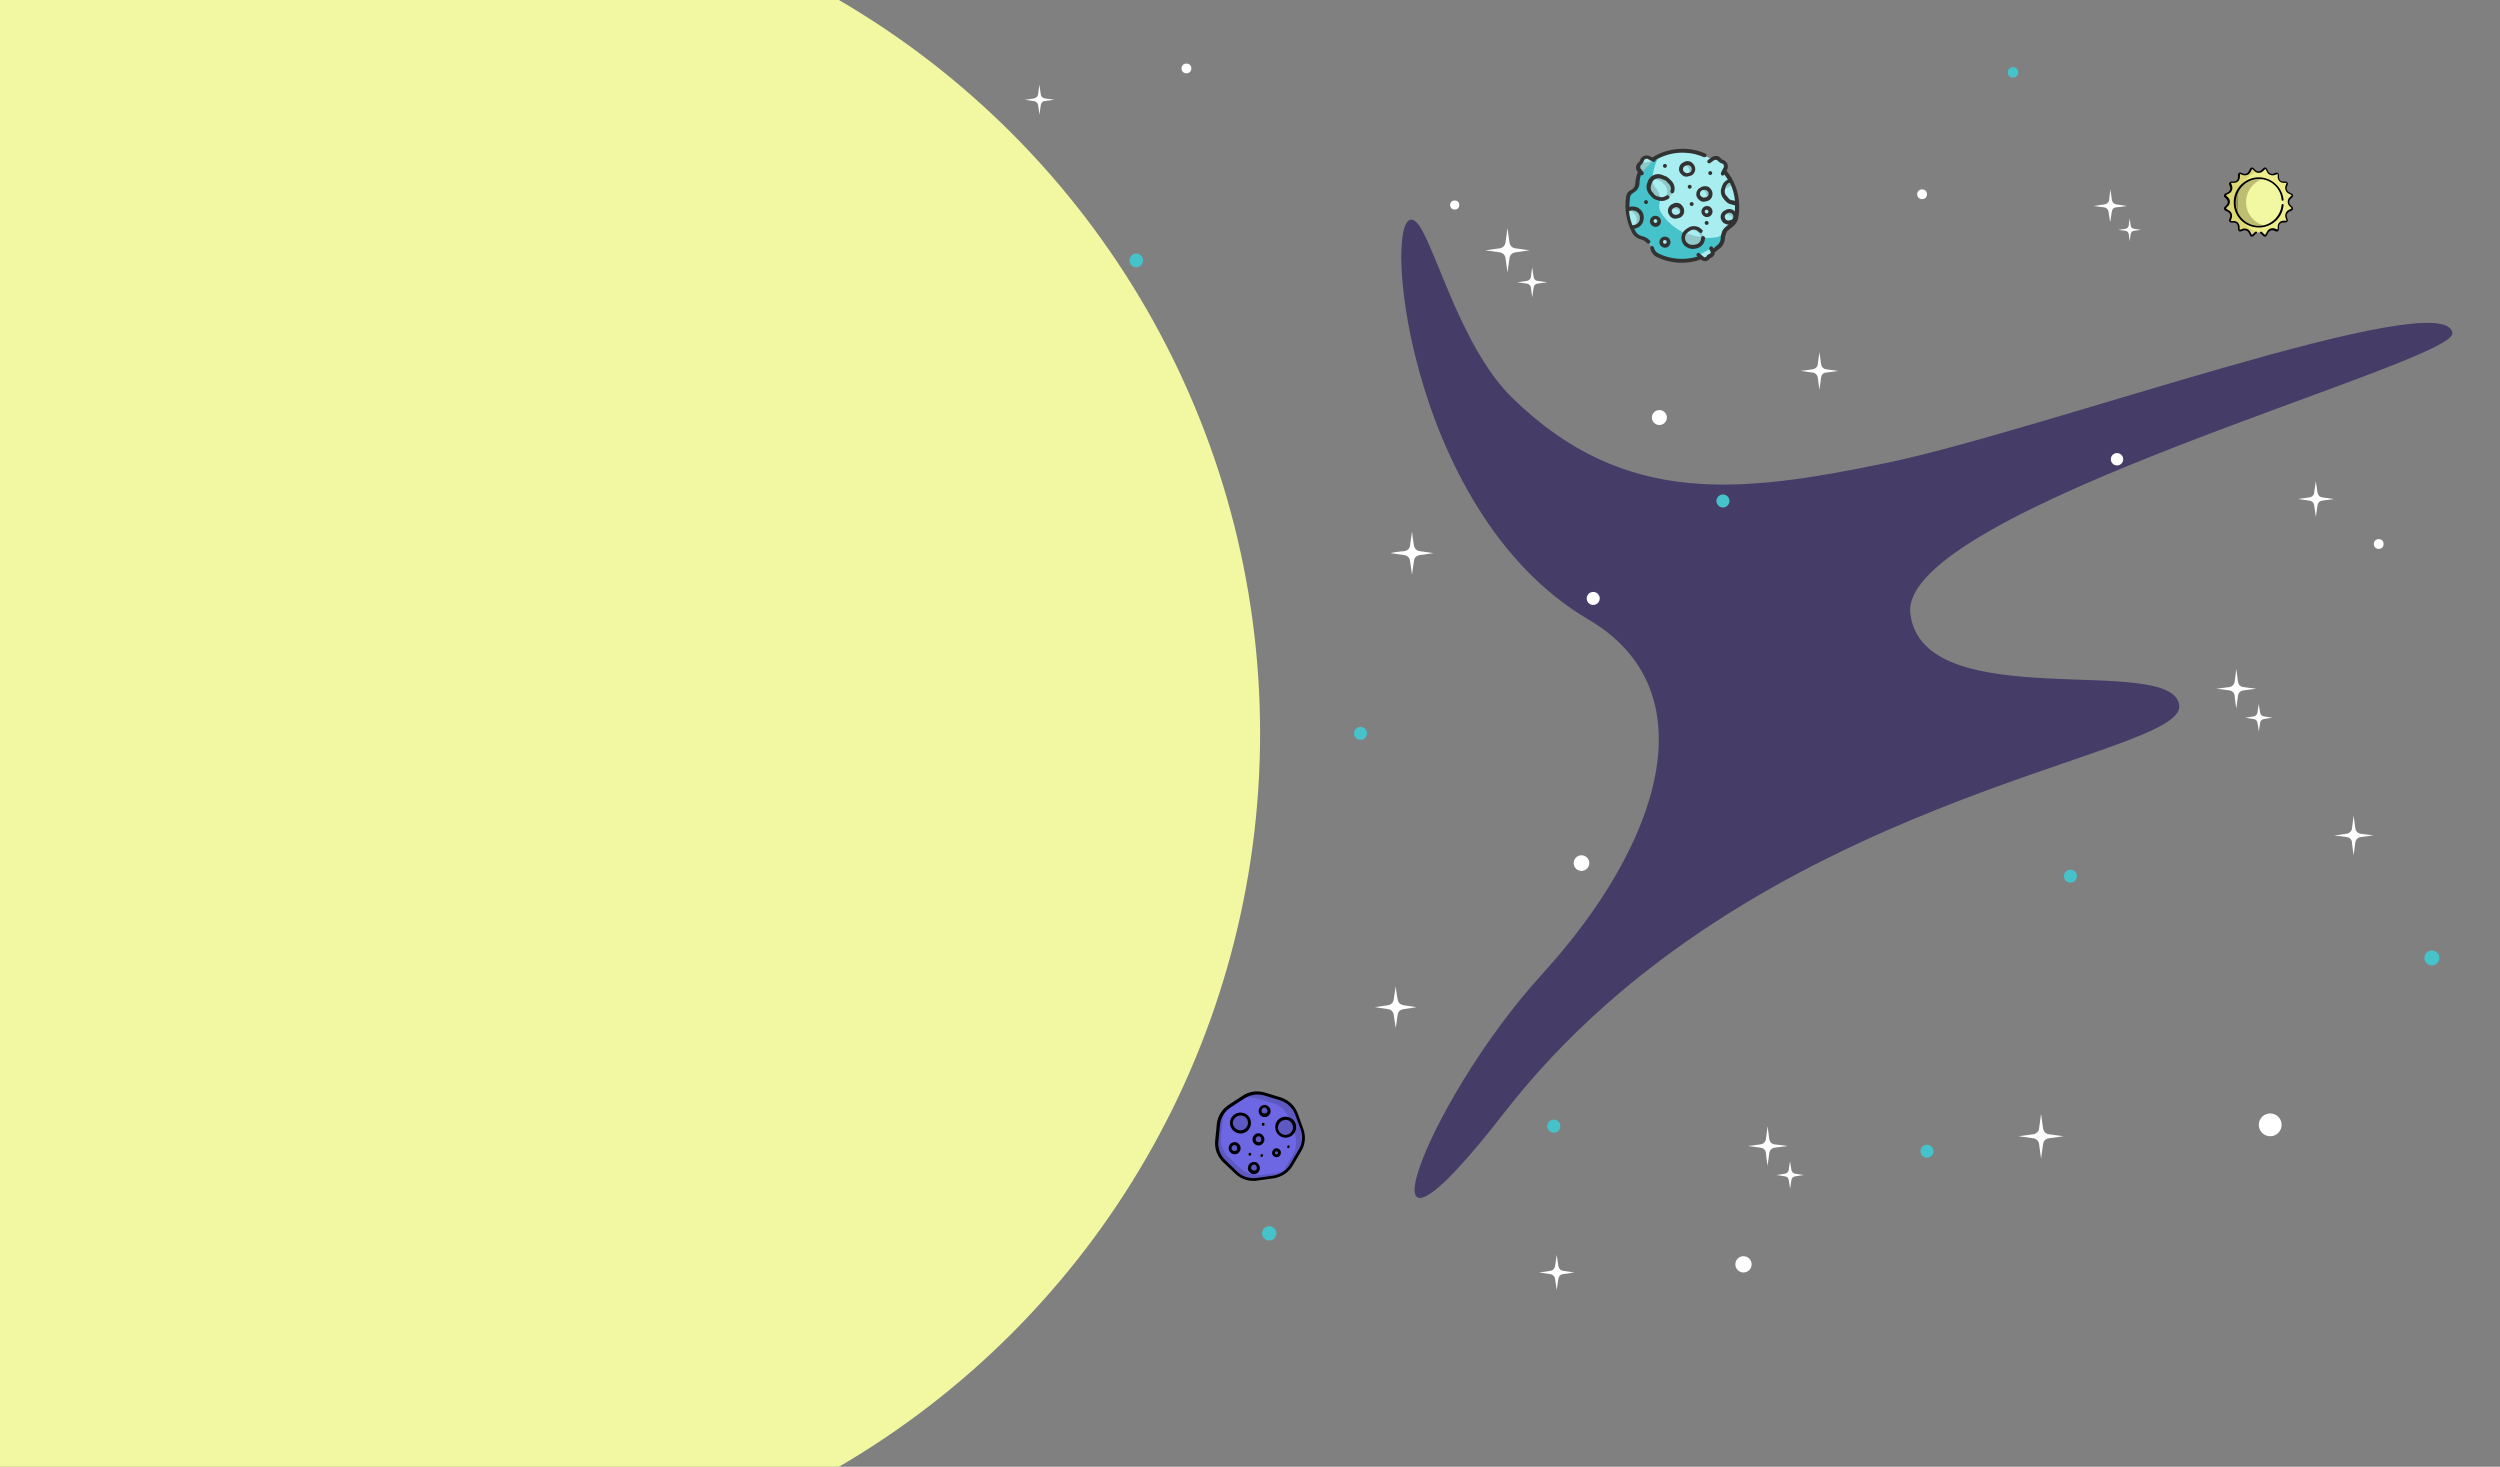 <?xml version="1.0" encoding="utf-8"?>
<!-- Generator: Adobe Illustrator 23.0.1, SVG Export Plug-In . SVG Version: 6.00 Build 0)  -->
<svg version="1.1" id="visual" xmlns="http://www.w3.org/2000/svg" xmlns:xlink="http://www.w3.org/1999/xlink" x="0px" y="0px"
	 viewBox="0 0 767 450" style="enable-background:new 0 0 767 450;" xml:space="preserve">
<rect x="0" y="0" width="767" height="450" fill="#808080" stroke="none"/>
<style type="text/css">
	.st0{fill:#453C67;}
	.st1{fill:#F2F7A1;}
	.st2{fill:#FFFFFF;}
	.st3{fill:#46C2CB;}
	.st4{fill:#6D67E4;}
	.st5{opacity:0.2;fill:#25223A;enable-background:new    ;}
	.st6{opacity:0.2;}
	.st7{fill:#25223A;}
	.st8{fill:#BDC3C7;}
	.st9{fill:#A8EDEF;}
	.st10{opacity:0.2;fill:#323232;enable-background:new    ;}
	.st11{fill:#323232;}
	.st12{fill:#EDED8E;}
	.st13{fill:#DDDA76;}
	.st14{opacity:0.2;enable-background:new    ;}
</style>
<title>Artboard 1</title>
<g id="Layer_1-2_2_">
	<path class="st0" d="M464.1,122.2c34.4,33.5,70.1,29,114.3,19.9c47.4-9.7,172.1-55.3,174-39.9c1.2,9.1-170.2,54.4-166.3,86.1
		c3.9,31.7,80.5,11.8,82.5,28.1c1.9,16.3-131.2,27.2-207.2,125.1c-48.7,62.8-24.7-2.7,11.7-42.6c36.4-39.9,51.5-86.9,14.3-108.8
		c-57.2-33.5-63.9-129.8-53.3-122.3C439.4,71.5,447.2,105.8,464.1,122.2z"/>
</g>
<circle class="st1" cx="126.1" cy="225" r="260.5"/>
<g id="Layer_1-2">
	<path class="st2" d="M645.7,62.7c0.7-0.1,1.4-0.7,1.4-1.4c0-0.6,0.4-3.2,0.4-3.2s0.3,2.6,0.4,3.2c0.2,0.9,0.7,1.3,1.4,1.4
		c0.6,0.1,3.2,0.5,3.2,0.5c0,0-2.6,0.4-3.2,0.4c-1,0.1-1.3,0.7-1.4,1.4c-0.1,0.6-0.5,3.2-0.5,3.2s-0.4-2.6-0.5-3.2
		c-0.1-0.8-0.7-1.3-1.4-1.4c-0.6-0.1-3.2-0.4-3.2-0.4C642.5,63.2,645.1,62.8,645.7,62.7z"/>
	<path class="st2" d="M652.1,70.2c0.5-0.1,0.9-0.4,1-1c0-0.4,0.3-2.2,0.3-2.2s0.2,1.8,0.3,2.2c0.1,0.6,0.5,0.9,1,1
		c0.4,0.1,2.2,0.3,2.2,0.3c0,0-1.8,0.3-2.2,0.3c-0.6,0.1-0.9,0.5-1,1c-0.1,0.4-0.3,2.2-0.3,2.2s-0.3-1.8-0.3-2.2
		c-0.1-0.5-0.5-0.9-1-1c-0.4,0-2.2-0.3-2.2-0.3C649.9,70.5,651.7,70.3,652.1,70.2z"/>
</g>
<g id="Layer_1-2_1_">
	<path class="st2" d="M425.8,308.4c0.9-0.1,1.7-0.8,1.8-1.8c0.1-0.7,0.6-4,0.6-4s0.4,3.3,0.6,4c0.2,1.1,0.8,1.6,1.8,1.8
		c0.7,0.1,4,0.6,4,0.6c0,0-3.3,0.5-4,0.6c-1.2,0.2-1.7,0.9-1.8,1.8c-0.1,0.7-0.6,4-0.6,4s-0.5-3.3-0.6-4c-0.1-1-0.8-1.7-1.8-1.8
		c-0.7-0.1-4-0.6-4-0.6C421.8,309,425.1,308.5,425.8,308.4z"/>
</g>
<g id="Layer_1-2_3_">
	<path class="st2" d="M430.8,169.1c0.9-0.1,1.8-0.8,1.8-1.8c0.1-0.8,0.6-4.2,0.6-4.2s0.4,3.4,0.6,4.2c0.2,1.1,0.9,1.7,1.8,1.8
		c0.8,0.1,4.2,0.6,4.2,0.6c0,0-3.4,0.5-4.2,0.6c-1.2,0.2-1.7,0.9-1.8,1.8c-0.1,0.8-0.6,4.2-0.6,4.2s-0.5-3.4-0.6-4.2
		c-0.1-1-0.9-1.7-1.8-1.8c-0.8-0.1-4.2-0.6-4.2-0.6C426.6,169.6,430,169.1,430.8,169.1z"/>
</g>
<g id="Layer_1-2_4_">
	<path class="st2" d="M460,76.2c1-0.1,1.8-0.9,1.9-1.9c0.1-0.8,0.6-4.3,0.6-4.3s0.5,3.5,0.6,4.3c0.2,1.2,0.9,1.8,1.9,1.9
		c0.8,0.1,4.3,0.6,4.3,0.6c0,0-3.5,0.5-4.3,0.6c-1.3,0.2-1.8,1-1.9,1.9c-0.1,0.8-0.6,4.3-0.6,4.3s-0.5-3.5-0.6-4.3
		c-0.1-1.1-0.9-1.8-1.9-1.9c-0.8-0.1-4.3-0.6-4.3-0.6C455.7,76.8,459.2,76.3,460,76.2z"/>
	<path class="st2" d="M468.4,86.2c0.7-0.1,1.2-0.6,1.3-1.3c0-0.5,0.4-2.9,0.4-2.9s0.3,2.4,0.4,2.9c0.1,0.8,0.6,1.2,1.3,1.3
		c0.5,0.1,2.9,0.4,2.9,0.4c0,0-2.4,0.3-2.9,0.4c-0.9,0.1-1.2,0.7-1.3,1.3c-0.1,0.5-0.4,2.9-0.4,2.9s-0.4-2.4-0.4-2.9
		c-0.1-0.7-0.6-1.2-1.3-1.3c-0.5-0.1-2.9-0.4-2.9-0.4C465.5,86.6,467.9,86.3,468.4,86.2z"/>
</g>
<g id="Layer_1-2_5_">
	<path class="st2" d="M475.6,389.9c0.8-0.1,1.4-0.7,1.5-1.5c0.1-0.6,0.5-3.4,0.5-3.4s0.4,2.8,0.5,3.4c0.2,0.9,0.7,1.4,1.5,1.5
		c0.6,0.1,3.4,0.5,3.4,0.5c0,0-2.8,0.4-3.4,0.5c-1,0.1-1.4,0.8-1.5,1.5c-0.1,0.6-0.5,3.4-0.5,3.4s-0.4-2.8-0.5-3.4
		c-0.1-0.8-0.7-1.4-1.5-1.5c-0.6-0.1-3.4-0.5-3.4-0.5C472.2,390.4,474.9,390,475.6,389.9z"/>
</g>
<g id="Layer_1-2_6_">
	<path class="st2" d="M623.7,348c1-0.1,1.9-0.9,1.9-1.9c0.1-0.8,0.6-4.4,0.6-4.4s0.5,3.6,0.6,4.4c0.2,1.2,0.9,1.8,1.9,1.9
		c0.8,0.1,4.4,0.6,4.4,0.6c0,0-3.6,0.5-4.4,0.6c-1.3,0.2-1.8,1-1.9,1.9c-0.1,0.8-0.6,4.4-0.6,4.4s-0.5-3.6-0.6-4.4
		c-0.1-1.1-0.9-1.8-1.9-1.9c-0.8-0.1-4.4-0.6-4.4-0.6C619.3,348.6,622.8,348.1,623.7,348z"/>
</g>
<g id="Layer_1-2_7_">
	<path class="st2" d="M540.1,351.1c0.9-0.1,1.6-0.8,1.7-1.7c0.1-0.7,0.5-3.9,0.5-3.9s0.4,3.2,0.5,3.9c0.2,1.1,0.8,1.6,1.7,1.7
		c0.7,0.1,3.9,0.5,3.9,0.5c0,0-3.2,0.4-3.9,0.5c-1.1,0.2-1.6,0.9-1.7,1.7c-0.1,0.7-0.5,3.9-0.5,3.9s-0.5-3.2-0.5-3.9
		c-0.1-1-0.8-1.6-1.7-1.7c-0.7-0.1-3.9-0.5-3.9-0.5C536.2,351.6,539.3,351.2,540.1,351.1z"/>
	<path class="st2" d="M547.6,360.1c0.6-0.1,1.1-0.5,1.2-1.2c0-0.5,0.4-2.6,0.4-2.6s0.3,2.2,0.4,2.6c0.1,0.7,0.6,1.1,1.2,1.2
		c0.5,0.1,2.6,0.4,2.6,0.4c0,0-2.2,0.3-2.6,0.4c-0.8,0.1-1.1,0.6-1.2,1.2c-0.1,0.5-0.4,2.6-0.4,2.6s-0.3-2.2-0.4-2.6
		c-0.1-0.7-0.5-1.1-1.2-1.2c-0.5-0.1-2.6-0.4-2.6-0.4C545,360.5,547.2,360.2,547.6,360.1z"/>
</g>
<g id="Layer_1-2_8_">
	<path class="st2" d="M719.9,255.8c0.9-0.1,1.6-0.8,1.7-1.7c0.1-0.7,0.5-3.9,0.5-3.9s0.4,3.2,0.5,3.9c0.2,1,0.8,1.6,1.7,1.7
		c0.7,0.1,3.9,0.5,3.9,0.5c0,0-3.2,0.4-3.9,0.5c-1.1,0.2-1.6,0.9-1.7,1.7c-0.1,0.7-0.5,3.9-0.5,3.9s-0.5-3.2-0.5-3.9
		c-0.1-1-0.8-1.6-1.7-1.7c-0.7-0.1-3.9-0.5-3.9-0.5C716,256.4,719.2,255.9,719.9,255.8z"/>
</g>
<g id="Layer_1-2_9_">
	<path class="st2" d="M708.5,152.6c0.8-0.1,1.5-0.7,1.5-1.5c0.1-0.6,0.5-3.5,0.5-3.5s0.4,2.8,0.5,3.5c0.2,0.9,0.7,1.4,1.5,1.5
		c0.6,0.1,3.5,0.5,3.5,0.5c0,0-2.8,0.4-3.5,0.5c-1,0.1-1.4,0.8-1.5,1.5c-0.1,0.6-0.5,3.5-0.5,3.5s-0.4-2.8-0.5-3.5
		c-0.1-0.9-0.7-1.4-1.5-1.5c-0.6-0.1-3.5-0.5-3.5-0.5C705.1,153.1,707.9,152.7,708.5,152.6z"/>
</g>
<g id="Layer_1-2_10_">
	<path class="st2" d="M556.1,113.3c0.8-0.1,1.6-0.8,1.6-1.6c0.1-0.7,0.5-3.7,0.5-3.7s0.4,3,0.5,3.7c0.2,1,0.8,1.5,1.6,1.6
		c0.7,0.1,3.7,0.5,3.7,0.5c0,0-3,0.4-3.7,0.5c-1.1,0.1-1.5,0.8-1.6,1.6c-0.1,0.7-0.5,3.7-0.5,3.7s-0.4-3-0.5-3.7
		c-0.1-0.9-0.8-1.5-1.6-1.6c-0.7-0.1-3.7-0.5-3.7-0.5C552.4,113.8,555.4,113.4,556.1,113.3z"/>
</g>
<g id="Layer_1-2_11_">
	<path class="st2" d="M683.9,210.8c0.9-0.1,1.6-0.8,1.7-1.7c0.1-0.7,0.5-3.9,0.5-3.9s0.4,3.2,0.5,3.9c0.2,1.1,0.8,1.6,1.7,1.7
		c0.7,0.1,3.9,0.5,3.9,0.5c0,0-3.2,0.4-3.9,0.5c-1.1,0.2-1.6,0.9-1.7,1.7c-0.1,0.7-0.5,3.9-0.5,3.9s-0.5-3.2-0.5-3.9
		c-0.1-1-0.8-1.6-1.7-1.7c-0.7-0.1-3.9-0.5-3.9-0.5C680,211.3,683.1,210.9,683.9,210.8z"/>
	<path class="st2" d="M691.4,219.8c0.6-0.1,1.1-0.5,1.2-1.2c0-0.5,0.4-2.6,0.4-2.6s0.3,2.2,0.4,2.6c0.1,0.7,0.6,1.1,1.2,1.2
		c0.5,0.1,2.6,0.4,2.6,0.4c0,0-2.2,0.3-2.6,0.4c-0.8,0.1-1.1,0.6-1.2,1.2c-0.1,0.5-0.4,2.6-0.4,2.6s-0.3-2.2-0.4-2.6
		c-0.1-0.7-0.5-1.1-1.2-1.2c-0.5-0.1-2.6-0.4-2.6-0.4C688.8,220.2,691,219.9,691.4,219.8z"/>
</g>
<circle class="st3" cx="348.6" cy="79.9" r="2.1"/>
<circle class="st2" cx="446.3" cy="62.9" r="1.4"/>
<circle class="st2" cx="509.1" cy="128.1" r="2.3"/>
<circle class="st2" cx="589.7" cy="59.6" r="1.5"/>
<circle class="st3" cx="635.2" cy="268.8" r="2"/>
<circle class="st2" cx="485.2" cy="264.8" r="2.4"/>
<circle class="st2" cx="649.5" cy="140.9" r="1.9"/>
<circle class="st2" cx="488.8" cy="183.6" r="2"/>
<circle class="st3" cx="389.4" cy="378.4" r="2.2"/>
<circle class="st2" cx="534.9" cy="387.9" r="2.5"/>
<circle class="st2" cx="696.5" cy="345.1" r="3.5"/>
<circle class="st3" cx="746.1" cy="293.9" r="2.3"/>
<circle class="st2" cx="729.8" cy="166.9" r="1.5"/>
<circle class="st3" cx="617.6" cy="22.2" r="1.6"/>
<g id="Layer_1-2_12_">
	<path class="st4" d="M399.4,346.5l-1.8-4.8c-0.8-2.2-2.6-3.8-4.8-4.5l-4.9-1.5c-2.2-0.7-4.6-0.4-6.5,1l-4.3,2.8
		c-0.2,0.1-0.3,0.2-0.5,0.3c-1.7,1.3-2.7,3.2-2.9,5.3l-0.5,5.1c-0.2,2.3,0.7,4.6,2.3,6.1l3.7,3.5c1.7,1.6,4,2.3,6.3,2l5.1-0.7
		c2-0.3,3.8-1.3,5-2.9c0.2-0.2,0.4-0.5,0.5-0.8l2.6-4.4C400,351,400.2,348.6,399.4,346.5L399.4,346.5z"/>
	<path class="st5" d="M395.7,358.2c-1.2,1.6-3,2.6-5,2.9l-5.1,0.7c-2.3,0.3-4.6-0.4-6.3-2l-3.7-3.5c-1.7-1.6-2.5-3.8-2.3-6.1
		l0.5-5.1c0.2-2.1,1.3-4,2.9-5.3c-0.9,1.1-1.4,2.5-1.6,4l-0.5,5.1c-0.2,2.3,0.7,4.6,2.3,6.1l3.7,3.5c1.7,1.6,4,2.3,6.3,2l5.1-0.7
		C393.4,359.5,394.7,359,395.7,358.2L395.7,358.2z"/>
	<path class="st5" d="M383.4,344.5c0,1.5-1.2,2.8-2.8,2.8s-2.8-1.2-2.8-2.8s1.2-2.8,2.8-2.8S383.4,342.9,383.4,344.5z"/>
	<g class="st6">
		<path class="st7" d="M380.2,352.3c0,0.8-0.6,1.4-1.4,1.4s-1.4-0.6-1.4-1.4s0.6-1.4,1.4-1.4S380.2,351.5,380.2,352.3z"/>
		<path class="st7" d="M389.4,340.8c0,0.8-0.6,1.4-1.4,1.4s-1.4-0.6-1.4-1.4s0.6-1.4,1.4-1.4S389.4,340,389.4,340.8z"/>
		<path class="st7" d="M392.6,353.6c0,0.5-0.4,0.9-0.9,0.9s-0.9-0.4-0.9-0.9c0-0.5,0.4-0.9,0.9-0.9S392.6,353.1,392.6,353.6z"/>
		<path class="st7" d="M387.5,349.5c0,0.8-0.6,1.4-1.4,1.4s-1.4-0.6-1.4-1.4s0.6-1.4,1.4-1.4S387.5,348.8,387.5,349.5z"/>
		<path class="st7" d="M386.1,358.3c0,0.8-0.6,1.4-1.4,1.4s-1.4-0.6-1.4-1.4s0.6-1.4,1.4-1.4S386.1,357.5,386.1,358.3z"/>
	</g>
	<path class="st8" d="M395.3,352.3c-0.1,0-0.2,0-0.3-0.1c-0.1-0.1-0.1-0.2-0.1-0.3c0-0.1,0-0.1,0-0.2c0-0.1,0.1-0.1,0.1-0.2
		c0.1-0.1,0.3-0.2,0.5-0.1c0.1,0,0.2,0.1,0.2,0.2c0,0.1,0,0.1,0,0.2c0,0.1-0.1,0.2-0.1,0.3c0,0-0.1,0.1-0.2,0.1
		C395.4,352.3,395.4,352.3,395.3,352.3z"/>
	<path class="st8" d="M387.1,355c-0.1,0-0.2,0-0.3-0.1s-0.1-0.2-0.1-0.3c0-0.1,0-0.1,0-0.2c0-0.1,0.1-0.1,0.1-0.2
		c0.1-0.1,0.3-0.2,0.5-0.1c0.1,0,0.2,0.1,0.2,0.2c0,0.1,0,0.1,0,0.2c0,0.1-0.1,0.2-0.1,0.3c0,0-0.1,0.1-0.2,0.1S387.1,355,387.1,355
		z"/>
	<path class="st8" d="M383.4,354.6c-0.1,0-0.2,0-0.3-0.1s-0.1-0.2-0.1-0.3c0-0.1,0-0.1,0-0.2c0-0.1,0.1-0.1,0.1-0.2
		c0.1-0.1,0.3-0.2,0.5-0.1c0.1,0,0.1,0.1,0.2,0.1c0,0,0.1,0.1,0.1,0.2c0,0.1,0,0.1,0,0.2c0,0.2-0.1,0.4-0.3,0.4
		C383.5,354.5,383.4,354.6,383.4,354.6z"/>
	<path class="st8" d="M387.5,345.4c-0.1,0-0.2,0-0.3-0.1s-0.1-0.2-0.1-0.3c0-0.1,0-0.1,0-0.2c0-0.1,0.1-0.1,0.1-0.2
		c0.1-0.1,0.3-0.2,0.5-0.1c0.1,0,0.1,0.1,0.2,0.1c0,0,0.1,0.1,0.1,0.2c0,0.1,0,0.1,0,0.2c0,0.2-0.1,0.4-0.3,0.4
		C387.6,345.4,387.6,345.4,387.5,345.4z"/>
	<path class="st5" d="M398.8,353l-2.6,4.4c-0.2,0.3-0.3,0.5-0.5,0.8c-0.6,0.5-1.4,0.9-2.1,1.2c0.1-0.2,0.3-0.4,0.4-0.6l2.6-4.4
		c1.2-2,1.4-4.4,0.6-6.6l-1.8-4.8c-0.8-2.2-2.6-3.8-4.8-4.5l-4.9-1.5c-1.7-0.5-3.6-0.5-5.3,0.3l1-0.7c1.9-1.3,4.3-1.7,6.5-1l4.9,1.5
		c2.2,0.7,4,2.4,4.8,4.5l1.8,4.8C400.2,348.6,400,351,398.8,353L398.8,353z"/>
	<path class="st5" d="M397.2,345.8c0,1.5-1.2,2.8-2.8,2.8c-1.5,0-2.8-1.2-2.8-2.8c0-1.5,1.2-2.8,2.8-2.8
		C395.9,343.1,397.2,344.3,397.2,345.8z"/>
	<path d="M395.3,352.3c-0.1,0-0.2,0-0.3-0.1c-0.1-0.1-0.1-0.2-0.1-0.3c0-0.1,0-0.1,0-0.2c0-0.1,0.1-0.1,0.1-0.2
		c0.1-0.1,0.3-0.2,0.5-0.1c0.1,0,0.2,0.1,0.2,0.2c0,0.1,0,0.1,0,0.2c0,0.1-0.1,0.2-0.1,0.3c0,0-0.1,0.1-0.2,0.1
		C395.4,352.3,395.4,352.3,395.3,352.3z"/>
	<path d="M387.1,355c-0.1,0-0.2,0-0.3-0.1s-0.1-0.2-0.1-0.3c0-0.1,0-0.1,0-0.2c0-0.1,0.1-0.1,0.1-0.2c0.1-0.1,0.3-0.2,0.5-0.1
		c0.1,0,0.2,0.1,0.2,0.2c0,0.1,0,0.1,0,0.2c0,0.1-0.1,0.2-0.1,0.3c0,0-0.1,0.1-0.2,0.1S387.1,355,387.1,355z"/>
	<path d="M383.4,354.6c-0.1,0-0.2,0-0.3-0.1s-0.1-0.2-0.1-0.3c0-0.1,0-0.1,0-0.2c0-0.1,0.1-0.1,0.1-0.2c0.1-0.1,0.3-0.2,0.5-0.1
		c0.1,0,0.1,0.1,0.2,0.1c0,0,0.1,0.1,0.1,0.2c0,0.1,0,0.1,0,0.2c0,0.2-0.1,0.4-0.3,0.4C383.5,354.5,383.4,354.6,383.4,354.6z"/>
	<path d="M387.5,345.4c-0.1,0-0.2,0-0.3-0.1s-0.1-0.2-0.1-0.3c0-0.1,0-0.1,0-0.2c0-0.1,0.1-0.1,0.1-0.2c0.1-0.1,0.3-0.2,0.5-0.1
		c0.1,0,0.1,0.1,0.2,0.1c0,0,0.1,0.1,0.1,0.2c0,0.1,0,0.1,0,0.2c0,0.2-0.1,0.4-0.3,0.4C387.6,345.4,387.6,345.4,387.5,345.4z"/>
	<path d="M398.1,341.5c-0.9-2.3-2.7-4-5.1-4.8l-4.9-1.5c-2.3-0.7-4.9-0.4-6.9,1l-4.3,2.8c-2.1,1.4-3.4,3.6-3.6,6l-0.5,5.1
		c-0.2,2.4,0.7,4.8,2.5,6.5l3.7,3.5c1.5,1.4,3.4,2.2,5.5,2.2c0.4,0,0.8,0,1.2-0.1l5.1-0.7c2.4-0.4,4.6-1.8,5.8-3.9l2.6-4.4
		c1.3-2.1,1.5-4.7,0.6-7L398.1,341.5L398.1,341.5z M398.4,352.8L398.4,352.8l-2.6,4.4c-1.1,1.9-3,3.1-5.2,3.5l-5.1,0.7
		c-2.2,0.3-4.3-0.4-5.9-1.9L376,356c-1.6-1.5-2.4-3.6-2.2-5.8l0.5-5.1c0.2-2.2,1.4-4.1,3.2-5.3l4.3-2.8c1.8-1.2,4.1-1.5,6.1-0.9
		l4.9,1.5c2.1,0.7,3.7,2.2,4.5,4.2l1.8,4.8C399.8,348.6,399.6,350.9,398.4,352.8L398.4,352.8L398.4,352.8z"/>
	<path d="M394.4,342.6c-1.5,0-2.9,1.1-3.1,2.6c-0.3,1.5,0.5,3,1.9,3.6c1.4,0.6,3,0.1,3.9-1.2c0.9-1.3,0.7-3-0.4-4.1
		C396.1,343,395.3,342.6,394.4,342.6L394.4,342.6z M396,347.5c-0.8,0.8-2,0.9-2.9,0.3c-0.9-0.6-1.3-1.8-0.8-2.8
		c0.4-1,1.5-1.6,2.6-1.4c1.1,0.2,1.8,1.2,1.8,2.3C396.7,346.5,396.5,347,396,347.5L396,347.5z"/>
	<path d="M383.8,344.5c0-1.5-1.1-2.9-2.6-3.1c-1.5-0.3-3,0.5-3.6,1.9c-0.6,1.4-0.1,3,1.2,3.9c1.3,0.9,3,0.7,4.1-0.4
		C383.5,346.1,383.8,345.3,383.8,344.5z M380.6,346.8c-1.1,0-2-0.8-2.3-1.8s0.4-2.1,1.4-2.6c1-0.4,2.2-0.1,2.8,0.8
		c0.6,0.9,0.5,2.1-0.3,2.9C381.8,346.5,381.2,346.8,380.6,346.8L380.6,346.8z"/>
	<path d="M378.8,350.4c-0.9,0-1.6,0.6-1.8,1.5c-0.2,0.9,0.3,1.7,1.1,2.1c0.8,0.3,1.7,0.1,2.2-0.7c0.5-0.7,0.4-1.7-0.2-2.3
		C379.8,350.6,379.3,350.4,378.8,350.4L378.8,350.4z M379.4,352.9c-0.4,0.3-0.9,0.3-1.3,0c-0.3-0.3-0.3-0.7-0.2-1s0.5-0.6,0.8-0.6
		c0.4,0,0.7,0.2,0.8,0.6S379.7,352.7,379.4,352.9z"/>
	<path d="M388,339c-0.9,0-1.6,0.6-1.8,1.5c-0.2,0.9,0.3,1.7,1.1,2.1c0.8,0.3,1.7,0.1,2.2-0.7c0.5-0.7,0.4-1.7-0.2-2.3
		C388.9,339.2,388.5,339,388,339z M388.6,341.4c-0.4,0.3-0.9,0.3-1.3,0c-0.3-0.3-0.3-0.7-0.2-1c0.1-0.3,0.5-0.6,0.8-0.6
		c0.4,0,0.7,0.2,0.8,0.6C389,340.8,388.9,341.2,388.6,341.4z"/>
	<path d="M390.7,352.7c-0.3,0.3-0.5,0.9-0.4,1.3c0.1,0.5,0.5,0.8,1,1c0.5,0.1,1,0,1.3-0.4c0.5-0.5,0.5-1.4,0-1.9
		S391.2,352.1,390.7,352.7L390.7,352.7L390.7,352.7z M392,354c-0.2,0.2-0.4,0.2-0.6,0.1c-0.2-0.1-0.3-0.4-0.2-0.6s0.3-0.3,0.5-0.3
		c0.2,0,0.4,0.2,0.4,0.5C392.1,353.8,392.1,353.9,392,354L392,354z"/>
	<path d="M386.1,347.7c-0.9,0-1.6,0.6-1.8,1.5c-0.2,0.9,0.3,1.7,1.1,2.1c0.8,0.3,1.7,0.1,2.2-0.7c0.5-0.7,0.4-1.7-0.2-2.3
		C387.1,347.9,386.6,347.7,386.1,347.7L386.1,347.7z M386.8,350.2c-0.4,0.3-0.9,0.3-1.3,0c-0.3-0.3-0.3-0.7-0.2-1s0.5-0.6,0.8-0.6
		c0.4,0,0.7,0.2,0.8,0.6S387.1,349.9,386.8,350.2z"/>
	<path d="M384.7,356.5c-0.9,0-1.6,0.6-1.8,1.5c-0.2,0.9,0.3,1.7,1.1,2.1c0.8,0.3,1.7,0.1,2.2-0.7c0.5-0.7,0.4-1.7-0.2-2.3
		C385.7,356.6,385.2,356.5,384.7,356.5z M385.4,358.9c-0.4,0.3-0.9,0.3-1.3,0c-0.3-0.3-0.3-0.7-0.2-1c0.1-0.3,0.5-0.6,0.8-0.6
		c0.4,0,0.7,0.2,0.8,0.6C385.7,358.3,385.6,358.7,385.4,358.9z"/>
</g>
<g id="Layer_1-2_13_">
	<g id="Fill_Outline">
		<g id="Color">
			<path class="st9" d="M500.8,58.7c0.4-0.2,0.8-0.6,1.1-1c0.3-0.4,0.4-0.9,0.4-1.4c0-2,0.7-3.9,2.1-5.4c6.8-6.4,17.4-6.2,23.9,0.6
				c3.9,4.1,5.5,10,4.2,15.6c-0.2,0.9-0.8,1.7-1.6,2.2c-0.2,0.1-0.3,0.2-0.5,0.3l-0.7,0.6c-0.4,0.3-0.6,0.7-0.8,1.2l-0.1,0.3
				c-0.2,0.5-0.3,1.1-0.3,1.6c0,0.8-0.4,1.6-1,2.2c-5.1,4.8-12.6,6-18.9,2.9c-0.9-0.4-1.6-1.3-1.8-2.3c-0.1-0.5-0.3-0.9-0.6-1.3
				l-0.2-0.3c-0.6-0.7-1.4-1.2-2.2-1.4l-0.4-0.1c0,0,0,0,0,0c-0.9-0.3-1.6-0.9-2.1-1.6c-1.8-3.3-2.5-7.1-1.9-10.7
				C499.5,59.7,500,59.1,500.8,58.7L500.8,58.7L500.8,58.7z"/>
			<path class="st3" d="M529,71.2c0,0,0,0.1-0.1,0.1l-0.1,0.3c-0.2,0.5-0.3,1.1-0.3,1.6c0,0.8-0.4,1.6-1,2.2
				c-5.1,4.8-12.6,6-18.9,2.9c-0.9-0.4-1.6-1.3-1.8-2.3c-0.1-0.5-0.3-0.9-0.6-1.3l-0.2-0.3c-0.6-0.7-1.4-1.2-2.2-1.4l-0.4-0.1
				c0,0,0,0,0,0c-0.9-0.3-1.6-0.9-2.1-1.6c-1.4-2.5-2.1-5.3-2.1-8.1c0-0.9,0.1-1.8,0.2-2.6c0.1-0.8,0.6-1.4,1.3-1.8l0.1,0
				c0.4-0.2,0.8-0.6,1.1-1c0.3-0.4,0.4-0.9,0.4-1.4c0-2,0.7-3.9,2.1-5.4c1.4-1.3,2.9-2.4,4.6-3.1c-1.2,2.2-1.9,4.6-2.1,7.2
				c0,0.9,0.3,1.8,0.9,2.5c0.4,0.5,0.4,0.5,0,0l0.3,0.4c0.6,0.7,0.9,1.5,1.1,2.4l0.1,0.4c0.1,0.5,0,1-0.1,1.4c-0.3,1-0.2,2,0.3,2.9
				c3.7,5.9,10.7,8.9,17.6,7.6C527.9,72.3,528.6,71.9,529,71.2L529,71.2L529,71.2z"/>
			<path class="st9" d="M507.2,49.2l-1.5-0.8c-0.7-0.4-1.6-0.1-2,0.6c-0.1,0.1-0.1,0.2-0.1,0.3c-0.1,0.3-0.2,0.5-0.4,0.7l-0.2,0.2
				c-0.6,0.5-0.6,1.4-0.2,2l0.8,1L507.2,49.2L507.2,49.2z"/>
			<path class="st10" d="M503.1,50.3c0.8-0.3,1.7-0.5,2.6-0.6c0.5-0.1,1-0.3,1.4-0.6l0.2,0.1l-3.6,4.1l-0.8-1
				c-0.5-0.6-0.4-1.5,0.2-2L503.1,50.3L503.1,50.3z"/>
			<path class="st9" d="M525,76.2l0.4,0.8c0.3,0.5,0,1.2-0.5,1.5c-0.1,0-0.1,0.1-0.2,0.1h0c-0.3,0.1-0.5,0.3-0.6,0.5
				c-0.3,0.5-1,0.7-1.5,0.4c-0.1,0-0.1-0.1-0.2-0.1l-1.3-1.1L525,76.2L525,76.2z"/>
			<path class="st9" d="M512,55.4l0.7,0.7c0.7,0.7,0.9,1.8,0.6,2.7c-0.2,0.7-0.7,1.2-1.3,1.5l-0.7,0.4c-0.7,0.4-1.5,0.5-2.2,0.2
				l-0.7-0.2c-0.5-0.2-0.9-0.4-1.2-0.8l-0.6-0.7c-0.7-0.8-0.9-1.9-0.5-2.9l0.2-0.6c0.3-0.8,1-1.4,1.8-1.6h0c0.5-0.1,1.1-0.1,1.6,0
				l1,0.4C511.3,54.8,511.7,55.1,512,55.4L512,55.4L512,55.4z"/>
			<path class="st9" d="M517.6,70.8l0.6-0.4c0.9-0.6,2.1-0.6,3,0l0.1,0.1c0.7,0.5,1.2,1.3,1.2,2.2v0.2c0,1.2-0.8,2.3-2,2.6l-0.6,0.1
				c-0.7,0.2-1.5,0-2.1-0.4l-0.1-0.1c-1-0.7-1.4-1.9-1.1-3.1C516.7,71.6,517.1,71.1,517.6,70.8L517.6,70.8L517.6,70.8z"/>
			<path class="st9" d="M521.8,58.2l0.4-0.2c0.6-0.4,1.3-0.4,1.8,0L524,58c0.5,0.3,0.7,0.8,0.7,1.4v0.1c0,0.8-0.5,1.4-1.3,1.6
				l-0.4,0.1c-0.5,0.1-0.9,0-1.3-0.2l-0.1-0.1c-0.6-0.4-0.9-1.2-0.7-1.9C521.2,58.7,521.5,58.4,521.8,58.2L521.8,58.2L521.8,58.2z"
				/>
			<path class="st9" d="M529.3,65.2l0.4-0.2c0.6-0.4,1.3-0.4,1.8,0l0.1,0.1c0.5,0.3,0.7,0.8,0.7,1.4v0.1c0,0.8-0.5,1.4-1.3,1.6
				l-0.4,0.1c-0.5,0.1-0.9,0-1.3-0.2l-0.1-0.1c-0.6-0.4-0.9-1.2-0.7-1.9C528.8,65.7,529,65.4,529.3,65.2L529.3,65.2L529.3,65.2z"/>
			<path class="st9" d="M513,63.4l0.4-0.2c0.6-0.4,1.3-0.4,1.8,0l0.1,0.1c0.5,0.3,0.7,0.8,0.7,1.4v0.1c0,0.8-0.5,1.4-1.3,1.6
				l-0.4,0.1c-0.5,0.1-0.9,0-1.3-0.2l-0.1-0.1c-0.6-0.4-0.9-1.2-0.7-1.9C512.5,63.9,512.7,63.6,513,63.4L513,63.4z"/>
			<path class="st9" d="M516.5,50.6l0.4-0.2c0.6-0.4,1.3-0.4,1.8,0l0.1,0.1c0.5,0.3,0.7,0.8,0.7,1.4V52c0,0.8-0.5,1.4-1.3,1.6
				l-0.4,0.1c-0.5,0.1-0.9,0-1.3-0.2l-0.1-0.1c-0.6-0.4-0.9-1.2-0.7-1.9C516,51.1,516.2,50.8,516.5,50.6L516.5,50.6L516.5,50.6z"/>
			<circle class="st9" cx="523.6" cy="64.9" r="1.2"/>
			<circle class="st9" cx="510.8" cy="74.2" r="1.2"/>
			<circle class="st9" cx="507.9" cy="67.8" r="1.2"/>
			<path class="st9" d="M503.7,66.7V67c0,1.2-0.8,2.3-2,2.6l-0.6,0.1c-0.2,0-0.4,0.1-0.6,0.1c-0.7-1.7-1.1-3.4-1.3-5.2l0.2-0.1
				c0.9-0.6,2.1-0.6,3,0l0.1,0.1C503.3,65,503.7,65.8,503.7,66.7L503.7,66.7L503.7,66.7z"/>
			<path class="st9" d="M532.9,62.3c-0.4,0.1-0.8,0-1.2-0.1l-0.7-0.2c-0.5-0.2-0.9-0.4-1.2-0.8l-0.6-0.7c-0.7-0.8-0.9-1.9-0.5-2.9
				l0.2-0.6c0.3-0.8,1-1.4,1.8-1.6h0c0.1,0,0.1,0,0.2,0C532.1,57.5,532.8,59.9,532.9,62.3L532.9,62.3L532.9,62.3z"/>
			<path class="st10" d="M509.3,60.6l-0.1-0.4c-0.2-0.9-0.5-1.7-1.1-2.4l-0.3-0.4c0,0,0,0,0,0c-0.6-0.7-0.9-1.6-0.9-2.5
				c0,0,0,0,0-0.1c-0.3,0.3-0.5,0.6-0.7,1l-0.2,0.6c-0.4,1-0.2,2.1,0.5,2.9l0.6,0.7c0.3,0.4,0.7,0.6,1.2,0.8L509,61
				c0.1,0,0.2,0.1,0.3,0.1C509.4,60.9,509.4,60.8,509.3,60.6L509.3,60.6L509.3,60.6z"/>
			<path class="st10" d="M512.6,56.2l-0.7-0.7c-0.3-0.4-0.7-0.6-1.2-0.8l-1-0.4c-0.5-0.2-1.1-0.2-1.6,0h0c-0.4,0.1-0.7,0.3-1,0.5
				c0.3,0,0.6,0,0.8,0.1l1,0.4c0.5,0.2,0.9,0.4,1.2,0.8l0.7,0.7c1,1.1,0.9,2.9-0.2,3.9c-0.2,0.1-0.3,0.3-0.5,0.4l-0.2,0.1
				c0.5,0,0.9-0.1,1.3-0.3l0.7-0.4c1.3-0.7,1.8-2.4,1.1-3.8C512.9,56.5,512.8,56.3,512.6,56.2L512.6,56.2L512.6,56.2z"/>
			<path class="st10" d="M521.3,70.5l-0.1-0.1c-0.9-0.6-2.1-0.6-3,0l-0.6,0.4c-1.2,0.8-1.6,2.5-0.7,3.7c0.2,0.3,0.4,0.5,0.7,0.7
				l0.1,0.1c0.6,0.4,1.4,0.6,2.1,0.4l0.6-0.1c1.2-0.3,2-1.4,2-2.6v-0.2C522.5,71.8,522,71,521.3,70.5L521.3,70.5L521.3,70.5z
				 M517,71.4C517,71.4,517,71.4,517,71.4l0.6-0.4c0.9-0.6,2.1-0.6,3,0l0.1,0.1c0.6,0.4,1,1,1.1,1.6C520.1,72.5,518.5,72,517,71.4
				L517,71.4L517,71.4z"/>
			<path class="st10" d="M524.8,59.4v0.1c0,0.8-0.5,1.4-1.3,1.6l-0.3,0.1c0.3-0.3,0.4-0.7,0.4-1.1V60c0-0.6-0.3-1.1-0.7-1.4
				l-0.1-0.1c-0.3-0.2-0.7-0.3-1.1-0.3c0,0,0.1-0.1,0.1-0.1l0.4-0.2c0.6-0.4,1.3-0.4,1.8,0L524,58C524.5,58.3,524.8,58.8,524.8,59.4
				L524.8,59.4L524.8,59.4z"/>
			<path class="st10" d="M519.6,51.8V52c0,0.8-0.5,1.4-1.3,1.6l-0.3,0.1c0.3-0.3,0.4-0.7,0.4-1.1v-0.1c0-0.6-0.3-1.1-0.7-1.4
				l-0.1-0.1c-0.3-0.2-0.7-0.3-1.1-0.3c0,0,0.1-0.1,0.1-0.1l0.4-0.2c0.6-0.4,1.3-0.4,1.8,0l0.1,0.1
				C519.3,50.8,519.5,51.3,519.6,51.8L519.6,51.8L519.6,51.8z"/>
			<path class="st10" d="M528.8,58.6c0.2-0.4,0.6-0.8,1-1l0.8-0.4c0.3-0.2,0.7-0.3,1.1-0.4c-0.2-0.5-0.4-1-0.7-1.5
				c-0.1,0-0.1,0-0.2,0h0c-0.8,0.2-1.5,0.8-1.8,1.6l-0.2,0.6c-0.2,0.4-0.2,0.9-0.2,1.4L528.8,58.6L528.8,58.6z"/>
			<path class="st10" d="M532.3,66.4v0.1c0,0.5-0.2,1-0.6,1.3c0,0,0-0.1,0-0.1v-0.1c0-0.6-0.3-1.1-0.7-1.4l-0.1-0.1
				c-0.6-0.4-1.3-0.4-1.8,0l-0.4,0.2c-0.1,0-0.1,0.1-0.2,0.1c0-0.1,0-0.3,0.1-0.4c0.1-0.4,0.4-0.7,0.7-0.9l0.4-0.2
				c0.6-0.4,1.3-0.4,1.8,0l0.1,0.1C532.1,65.3,532.3,65.8,532.3,66.4L532.3,66.4L532.3,66.4z"/>
			<path class="st10" d="M516.1,64.6v0.1c0,0.5-0.2,1-0.6,1.3c0,0,0-0.1,0-0.1v-0.1c0-0.6-0.3-1.1-0.7-1.4l-0.1-0.1
				c-0.6-0.4-1.3-0.4-1.8,0l-0.4,0.2c-0.1,0-0.1,0.1-0.2,0.1c0-0.1,0-0.3,0.1-0.4c0.1-0.4,0.4-0.7,0.7-0.9l0.4-0.2
				c0.6-0.4,1.3-0.4,1.8,0l0.1,0.1C515.8,63.6,516.1,64.1,516.1,64.6L516.1,64.6L516.1,64.6z"/>
			<path class="st10" d="M523.6,63.7c-0.5,0-0.9,0.3-1.1,0.7c0.6-0.3,1.3,0,1.5,0.6c0.1,0.3,0.1,0.7,0,1c0.6-0.3,0.8-1,0.6-1.5
				C524.5,64,524.1,63.7,523.6,63.7z"/>
			<path class="st10" d="M507.9,66.6c-0.5,0-0.9,0.3-1.1,0.7c0.6-0.3,1.3,0,1.5,0.6c0.1,0.3,0.1,0.7,0,1c0.6-0.3,0.8-1,0.6-1.5
				C508.8,66.9,508.4,66.7,507.9,66.6z"/>
			<path class="st10" d="M510.8,73c-0.5,0-0.9,0.3-1.1,0.7c0.6-0.3,1.3,0,1.5,0.6c0.1,0.3,0.1,0.7,0,1c0.6-0.3,0.8-1,0.6-1.5
				C511.7,73.3,511.3,73.1,510.8,73z"/>
			<path class="st10" d="M503.7,66.7V67c0,1.2-0.8,2.3-2,2.6l-0.6,0.1c0,0-0.1,0-0.1,0c0.7-0.5,1.1-1.3,1.1-2.2v-0.2
				c0-0.9-0.4-1.7-1.2-2.2l-0.1-0.1c-0.4-0.3-1-0.5-1.5-0.5v0l0.2-0.1c0.9-0.6,2.1-0.6,3,0l0.1,0.1C503.3,65,503.7,65.8,503.7,66.7
				L503.7,66.7L503.7,66.7z"/>
			<path class="st9" d="M527,52.9c0.9,0.2,1.9-0.3,2.3-1.1l0.1-0.2c0.4-0.7,0.1-1.6-0.6-2c-0.1-0.1-0.2-0.1-0.3-0.1
				c-0.3-0.1-0.5-0.2-0.7-0.4l-0.2-0.2c-0.5-0.6-1.4-0.6-2-0.2l-1.1,0.8l1,2.2C525.8,52.3,526.3,52.8,527,52.9L527,52.9L527,52.9z"
				/>
		</g>
		<g id="Outline_copy">
			<path class="st11" d="M529.7,52.4l0.2-0.4c0.5-1,0.1-2.2-0.9-2.8c-0.1-0.1-0.3-0.1-0.5-0.2c-0.2,0-0.3-0.1-0.4-0.3l-0.2-0.2
				c-0.7-0.8-1.9-0.9-2.8-0.2l-1.1,0.8c-0.2,0.2-0.3,0.6-0.1,0.8c0.2,0.2,0.6,0.3,0.8,0.1l1.1-0.8c0.4-0.3,0.9-0.2,1.2,0.1l0.2,0.2
				c0.3,0.3,0.6,0.5,1,0.6c0.5,0.1,0.8,0.6,0.7,1.1c0,0.1,0,0.1-0.1,0.2l-0.8,1.6c-0.1,0.3,0,0.6,0.2,0.8c0.2,0.1,0.5,0.1,0.7-0.1
				c0,0,0.1-0.1,0.1-0.2l0,0c0.4,0.5,0.7,1,1.1,1.6c-0.8,0.4-1.4,1-1.7,1.8l-0.2,0.6c-0.5,1.2-0.2,2.5,0.6,3.5l0.6,0.7
				c0.4,0.4,0.9,0.8,1.4,0.9l0.7,0.2c0.3,0.1,0.5,0.1,0.8,0.2c0,0.6,0,1.3-0.1,1.9c-0.1-0.1-0.2-0.2-0.3-0.3l-0.1-0.1
				c-0.8-0.5-1.7-0.5-2.5,0l-0.4,0.2c-1.1,0.7-1.4,2.3-0.4,3.4c0.1,0.1,0.3,0.3,0.4,0.4l0.1,0c0.4,0.2,0.8,0.4,1.2,0.4
				c0.1,0,0.1,0,0.2,0c-0.2,0.1-0.3,0.2-0.5,0.3l-0.7,0.6c-0.4,0.4-0.8,0.9-0.9,1.4l-0.1,0.3c-0.2,0.6-0.3,1.1-0.3,1.7
				c0,0.7-0.3,1.3-0.8,1.8c-0.5,0.4-1,0.9-1.5,1.2l-0.1-0.3c-0.1-0.3-0.4-0.4-0.7-0.3c-0.3,0.1-0.5,0.5-0.4,0.8l0.4,0.8
				c0.1,0.1,0.1,0.3,0,0.4c-0.1,0.1-0.2,0.3-0.3,0.3c-0.4,0.1-0.8,0.4-1,0.8c-0.1,0.2-0.5,0.3-0.7,0.2c0,0,0,0-0.1-0.1l-1.3-1.1
				c-0.2-0.2-0.6-0.2-0.8,0.1c-0.2,0.2-0.2,0.6,0.1,0.8l0,0l0.1,0.1c-3.9,1.2-8.2,0.9-11.9-0.9c-0.8-0.4-1.3-1-1.5-1.9
				c-0.1-0.3-0.4-0.5-0.7-0.4c-0.3,0.1-0.5,0.4-0.4,0.7c0.3,1.2,1,2.2,2.1,2.7c4.2,2,9,2.3,13.4,0.7l0.2,0.1
				c0.3,0.3,0.7,0.4,1.1,0.4c0.1,0,0.2,0,0.3,0c0.5-0.1,0.9-0.4,1.2-0.8c0.1-0.1,0.2-0.2,0.3-0.2c0.7-0.2,1.2-0.9,1.2-1.7
				c0.7-0.5,1.3-1,1.9-1.5c0.7-0.7,1.1-1.6,1.2-2.6c0-0.5,0.1-1,0.3-1.4l0.1-0.3c0.1-0.4,0.3-0.7,0.6-0.9l0.7-0.6
				c0.1-0.1,0.2-0.2,0.4-0.3c0.9-0.6,1.6-1.5,1.9-2.5C534.3,62,533.1,56.5,529.7,52.4L529.7,52.4L529.7,52.4z M531.2,61.4
				c-0.4-0.1-0.7-0.3-0.9-0.6l-0.6-0.7c-0.6-0.6-0.7-1.5-0.4-2.3l0.2-0.6c0.2-0.5,0.6-1,1.2-1.2c0.9,1.8,1.4,3.7,1.6,5.6
				c-0.1,0-0.3,0-0.4-0.1L531.2,61.4L531.2,61.4z M529.7,67.5L529.7,67.5c-0.6-0.4-0.7-1.1-0.4-1.6c0.1-0.1,0.2-0.2,0.3-0.3l0.4-0.2
				c0.4-0.2,0.8-0.2,1.2,0l0.1,0.1c0.3,0.2,0.5,0.5,0.5,0.9v0.1c0,0.5-0.3,0.9-0.8,1l-0.4,0.1C530.3,67.7,530,67.7,529.7,67.5
				L529.7,67.5z"/>
			<path class="st11" d="M506.2,73.8c-0.6-0.6-1.4-1.1-2.2-1.3l-0.4-0.1c0,0,0,0,0,0c-0.7-0.2-1.4-0.7-1.8-1.4
				c-0.1-0.3-0.3-0.5-0.4-0.8l0.4-0.1c1.5-0.4,2.5-1.7,2.5-3.2v-0.2c0-1.1-0.5-2.1-1.4-2.7l-0.1-0.1c-0.9-0.6-2-0.7-2.9-0.4
				c0-0.1,0-0.3,0-0.4c0-0.9,0.1-1.7,0.2-2.6c0.1-0.6,0.5-1.1,1-1.3l0.1-0.1c0.5-0.3,1-0.7,1.3-1.2c0.3-0.5,0.5-1.1,0.5-1.7
				c0-0.9,0.2-1.7,0.4-2.5c0.1,0.1,0.2,0.1,0.3,0.1c0.3,0,0.6-0.3,0.6-0.6c0-0.1,0-0.3-0.1-0.4l-0.8-1c-0.3-0.4-0.2-0.9,0.1-1.2
				l0.2-0.2c0.3-0.3,0.5-0.6,0.6-1c0.1-0.5,0.6-0.8,1.1-0.7c0.1,0,0.1,0,0.2,0.1l1.5,0.8c0.3,0.1,0.6,0,0.8-0.2l0,0
				c0.1-0.1,0.1-0.2,0-0.3c2.9-1.7,6.3-2.5,9.6-2.2c1.8,0.1,3.6,0.6,5.2,1.3c0.3,0.1,0.6,0,0.8-0.3s0-0.6-0.3-0.8
				c-1.8-0.8-3.7-1.3-5.6-1.4c-3.7-0.3-7.5,0.6-10.7,2.6l-0.8-0.4c-1-0.5-2.2-0.1-2.8,0.9c-0.1,0.2-0.1,0.3-0.2,0.5
				c0,0.2-0.1,0.3-0.3,0.4l-0.2,0.2c-0.8,0.7-0.9,1.9-0.2,2.8l0.1,0.1c-0.5,1.1-0.7,2.3-0.8,3.5c0,0.4-0.1,0.8-0.3,1.1
				c-0.2,0.3-0.5,0.6-0.8,0.8l-0.1,0c-0.9,0.4-1.5,1.2-1.6,2.2c-0.6,3.8,0.1,7.7,1.9,11.1c0.5,0.9,1.4,1.6,2.4,1.9c0,0,0,0,0,0
				l0.4,0.1c0.7,0.2,1.2,0.6,1.7,1.1c0.2,0.2,0.6,0.2,0.8,0C506.4,74.4,506.4,74.1,506.2,73.8L506.2,73.8L506.2,73.8z M502.1,64.9
				l0.1,0.1c0.6,0.4,0.9,1,0.9,1.7V67c0,1-0.7,1.8-1.6,2l-0.6,0.1l-0.1,0c-0.5-1.4-0.9-2.8-1-4.3C500.5,64.4,501.4,64.5,502.1,64.9
				L502.1,64.9L502.1,64.9z"/>
			<path class="st11" d="M506.7,60.4c0.4,0.4,0.9,0.8,1.4,0.9l0.7,0.2c0.9,0.3,1.9,0.2,2.7-0.3l0.4-0.2c0.3-0.2,0.4-0.5,0.2-0.8
				c-0.2-0.3-0.5-0.4-0.8-0.2l0,0l-0.4,0.2c-0.5,0.3-1.2,0.4-1.8,0.2l-0.7-0.2c-0.4-0.1-0.7-0.3-0.9-0.6L507,59
				c-0.6-0.6-0.7-1.5-0.4-2.3l0.2-0.6c0.4-1.1,1.6-1.6,2.7-1.3l1,0.4c0.4,0.1,0.7,0.3,0.9,0.6l0.7,0.7c0.5,0.6,0.7,1.4,0.4,2.1
				c-0.1,0.3,0.1,0.6,0.4,0.7c0.3,0.1,0.6-0.1,0.7-0.4c0.4-1.1,0.1-2.4-0.7-3.3l-0.7-0.7c-0.4-0.4-0.9-0.8-1.4-0.9l-1-0.4
				c-1.7-0.6-3.5,0.3-4.2,1.9l-0.2,0.6c-0.5,1.2-0.2,2.5,0.6,3.5L506.7,60.4L506.7,60.4z"/>
			<path class="st11" d="M517.3,75.7l0.1,0.1c0.8,0.5,1.7,0.7,2.6,0.5l0.6-0.1c1.5-0.4,2.5-1.7,2.5-3.2c0-0.3-0.3-0.6-0.6-0.6
				s-0.6,0.3-0.6,0.6c0,1-0.7,1.8-1.6,2l-0.6,0.1c-0.6,0.1-1.2,0-1.7-0.3l-0.1-0.1c-1-0.6-1.2-1.9-0.6-2.9c0.2-0.2,0.4-0.4,0.6-0.6
				l0.6-0.4c0.7-0.5,1.6-0.5,2.3,0L521,71c0.1,0.1,0.3,0.2,0.4,0.3c0.2,0.2,0.6,0.3,0.8,0s0.3-0.6,0-0.8c-0.2-0.2-0.4-0.4-0.6-0.5
				l-0.1-0.1c-1.1-0.7-2.5-0.7-3.6,0l-0.6,0.4c-1.5,1-1.9,3-0.9,4.5C516.6,75.2,516.9,75.5,517.3,75.7L517.3,75.7L517.3,75.7z"/>
			<path class="st11" d="M521.8,57.5l-0.4,0.2c-1,0.7-1.3,2.1-0.6,3.1c0.2,0.2,0.4,0.5,0.6,0.6l0.1,0.1c0.5,0.4,1.2,0.5,1.8,0.3
				l0.4-0.1c1-0.2,1.7-1.1,1.7-2.2v-0.1c0-0.7-0.4-1.4-1-1.9l-0.1-0.1C523.5,57,522.5,57,521.8,57.5
				C521.8,57.5,521.8,57.5,521.8,57.5z M523.6,58.4L523.6,58.4c0.4,0.3,0.6,0.6,0.6,1v0.1c0,0.5-0.3,0.9-0.8,1l-0.4,0.1
				c-0.3,0.1-0.6,0-0.9-0.2l-0.1-0.1c-0.5-0.3-0.6-1-0.3-1.5c0.1-0.1,0.2-0.2,0.3-0.3l0.4-0.2C522.8,58.2,523.3,58.2,523.6,58.4
				L523.6,58.4L523.6,58.4z"/>
			<path class="st11" d="M512.8,66.7c0.5,0.4,1.2,0.5,1.8,0.3l0.4-0.1c1-0.2,1.7-1.1,1.7-2.2v-0.1c0-0.7-0.4-1.4-1-1.9l-0.1-0.1
				c-0.8-0.5-1.7-0.5-2.5,0l-0.4,0.2c-1,0.7-1.3,2.1-0.6,3.1C512.3,66.3,512.5,66.5,512.8,66.7C512.7,66.7,512.8,66.7,512.8,66.7z
				 M512.9,64.5c0.1-0.2,0.2-0.4,0.4-0.6l0.4-0.2c0.4-0.2,0.8-0.2,1.2,0l0.1,0.1c0.3,0.2,0.5,0.5,0.5,0.9v0.1c0,0.5-0.3,0.9-0.8,1
				l-0.4,0.1c-0.3,0.1-0.6,0-0.9-0.2l-0.1-0.1C513,65.4,512.8,64.9,512.9,64.5z"/>
			<path class="st11" d="M520.1,51.8c0-0.7-0.4-1.4-1-1.9l-0.1-0.1c-0.8-0.5-1.7-0.5-2.5,0l-0.4,0.2c-1,0.7-1.3,2.1-0.6,3.1
				c0.2,0.2,0.4,0.5,0.6,0.6l0.1,0.1c0.5,0.4,1.2,0.5,1.8,0.3l0.4-0.1c1-0.2,1.7-1.1,1.7-2.2V51.8L520.1,51.8z M519,52
				c0,0.5-0.3,0.9-0.8,1l-0.4,0.1c-0.3,0.1-0.6,0-0.9-0.2l-0.1-0.1c-0.5-0.3-0.6-1-0.3-1.5c0.1-0.1,0.2-0.2,0.3-0.3l0.4-0.2
				c0.4-0.2,0.8-0.2,1.2,0l0.1,0.1c0.3,0.2,0.5,0.5,0.5,0.9V52L519,52z"/>
			<path class="st11" d="M525.4,64.9c0-1-0.8-1.7-1.7-1.7s-1.7,0.8-1.7,1.7s0.8,1.7,1.7,1.7S525.4,65.9,525.4,64.9z M523.6,65.5
				c-0.3,0-0.6-0.3-0.6-0.6s0.3-0.6,0.6-0.6s0.6,0.3,0.6,0.6S523.9,65.5,523.6,65.5z"/>
			<path class="st11" d="M510.8,76c1,0,1.7-0.8,1.7-1.7c0-1-0.8-1.7-1.7-1.7c-1,0-1.7,0.8-1.7,1.7C509.1,75.2,509.9,76,510.8,76z
				 M510.8,73.6c0.3,0,0.6,0.3,0.6,0.6s-0.3,0.6-0.6,0.6c-0.3,0-0.6-0.3-0.6-0.6S510.5,73.6,510.8,73.6z"/>
			<path class="st11" d="M507.9,69.6c1,0,1.7-0.8,1.7-1.7s-0.8-1.7-1.7-1.7c-1,0-1.7,0.8-1.7,1.7S507,69.6,507.9,69.6z M507.9,67.2
				c0.3,0,0.6,0.3,0.6,0.6c0,0.3-0.3,0.6-0.6,0.6c-0.3,0-0.6-0.3-0.6-0.6C507.3,67.5,507.6,67.2,507.9,67.2z"/>
			<circle class="st11" cx="519" cy="62.6" r="0.6"/>
			<circle class="st11" cx="518.4" cy="57.3" r="0.6"/>
			<circle class="st11" cx="524.7" cy="53.1" r="0.6"/>
			<circle class="st11" cx="523.6" cy="68.4" r="0.6"/>
			<circle class="st11" cx="510.8" cy="50.9" r="0.6"/>
			<circle class="st11" cx="505" cy="62" r="0.6"/>
		</g>
	</g>
</g>
<g id="Layer_1-2_14_">
	<path class="st12" d="M703.2,63.7l-0.6-0.6c-0.6-0.6-0.6-1.6,0-2.2l0.6-0.6c0.2-0.2,0.1-0.5-0.1-0.6l-0.8-0.4
		c-0.8-0.3-1.1-1.2-0.8-2l0.3-0.8c0.1-0.2-0.1-0.5-0.4-0.5l-0.8,0c-0.8,0-1.5-0.7-1.5-1.5l0-0.8c0-0.3-0.3-0.4-0.5-0.4l-0.8,0.3
		c-0.8,0.3-1.7-0.1-2-0.8l-0.4-0.8c-0.1-0.2-0.4-0.3-0.6-0.1l-0.6,0.6c-0.5,0.4-1.1,0.5-1.7,0.3h-0.8l-3.1,2.1l-2.1,3.5v8.8l4.3,3.8
		l1.7,0.4c0.6-0.2,1.2-0.1,1.7,0.3l0.6,0.6c0.2,0.2,0.5,0.1,0.6-0.1l0.4-0.8c0.3-0.8,1.2-1.1,2-0.8l0.8,0.3c0.2,0.1,0.5-0.1,0.5-0.4
		l0-0.8c0-0.8,0.7-1.5,1.5-1.5l0.8,0c0.3,0,0.4-0.3,0.4-0.5l-0.3-0.8c-0.3-0.8,0.1-1.7,0.8-2l0.8-0.4
		C703.3,64.2,703.4,63.9,703.2,63.7L703.2,63.7L703.2,63.7z"/>
	<path class="st13" d="M686.2,62c0-4.2,2.6-7.8,6.2-9.3c-0.2-0.1-0.4-0.2-0.5-0.3l-0.6-0.6c-0.2-0.2-0.5-0.1-0.6,0.1l-0.4,0.8
		c-0.3,0.8-1.2,1.1-2,0.8l-0.8-0.3c-0.2-0.1-0.5,0.1-0.5,0.4l0,0.8c0,0.8-0.7,1.5-1.5,1.5l-0.8,0c-0.3,0-0.4,0.3-0.4,0.5l0.3,0.8
		c0.3,0.8-0.1,1.7-0.8,2l-0.8,0.4c-0.2,0.1-0.3,0.4-0.1,0.6l0.6,0.6c0.6,0.6,0.6,1.6,0,2.2l-0.6,0.6c-0.2,0.2-0.1,0.5,0.1,0.6
		l0.8,0.4c0.8,0.3,1.1,1.2,0.8,2l-0.3,0.8c-0.1,0.2,0.1,0.5,0.4,0.5l0.8,0c0.8,0,1.5,0.7,1.5,1.5l0,0.8c0,0.3,0.3,0.4,0.5,0.4
		l0.8-0.3c0.8-0.3,1.7,0.1,2,0.8l0.4,0.8c0.1,0.2,0.4,0.3,0.6,0.1l0.6-0.6c0.2-0.1,0.3-0.2,0.5-0.3C688.7,69.8,686.2,66.2,686.2,62
		L686.2,62L686.2,62z"/>
	<path class="st1" d="M694.4,54.8c-3.1,0.9-5.4,3.8-5.4,7.2c0,3.4,2.3,6.3,5.4,7.2c3.4-0.6,6-3.6,6-7.2S697.8,55.4,694.4,54.8z"/>
	<path class="st14" d="M689.1,62c0-3.5,2.4-6.4,5.6-7.2c-0.6-0.1-1.1-0.2-1.8-0.2c-4.1,0-7.4,3.3-7.4,7.4s3.3,7.4,7.4,7.4
		c0.6,0,1.2-0.1,1.8-0.2C691.5,68.4,689.1,65.5,689.1,62L689.1,62L689.1,62z"/>
	<path d="M682.5,63.5c-0.2,0.2-0.2,0.4-0.2,0.6c0,0.2,0.2,0.4,0.4,0.5l0.8,0.4c0.6,0.3,0.9,1,0.7,1.6l-0.3,0.8
		c-0.1,0.2-0.1,0.4,0.1,0.6s0.3,0.3,0.6,0.3l0.8,0c0.7,0,1.2,0.6,1.2,1.2l0,0.8c0,0.2,0.1,0.4,0.3,0.6c0.2,0.1,0.4,0.2,0.6,0.1
		l0.8-0.3c0.6-0.2,1.3,0.1,1.6,0.7l0.4,0.8c0.1,0.2,0.3,0.4,0.5,0.4c0.2,0,0.4,0,0.6-0.2l0.6-0.6c0.1-0.1,0.2-0.2,0.3-0.2
		c0.2-0.1,0.2-0.3,0.1-0.4c-0.1-0.2-0.3-0.2-0.4-0.1c-0.2,0.1-0.3,0.2-0.4,0.3l-0.6,0.6c0,0,0,0-0.1,0c0,0,0,0-0.1,0l-0.4-0.8
		c-0.4-0.9-1.5-1.3-2.4-1l-0.8,0.3c0,0-0.1,0-0.1,0c0,0,0,0,0-0.1l0-0.8c0-1-0.8-1.8-1.8-1.8l-0.8,0c0,0-0.1,0-0.1,0c0,0,0,0,0-0.1
		l0.3-0.8c0.3-0.9-0.1-2-1-2.4L683,64c0,0,0,0,0-0.1c0,0,0,0,0-0.1l0.6-0.6c0.7-0.7,0.7-1.9,0-2.6l-0.6-0.6c0,0,0,0,0-0.1
		c0,0,0,0,0-0.1l0.8-0.4c0.9-0.4,1.3-1.5,1-2.4l-0.3-0.8c0,0,0-0.1,0-0.1c0,0,0,0,0.1,0l0.8,0c1,0,1.8-0.8,1.8-1.8l0-0.8
		c0,0,0-0.1,0-0.1c0,0,0,0,0.1,0l0.8,0.3c0.9,0.3,2-0.1,2.4-1l0.4-0.8c0,0,0,0,0.1,0c0,0,0,0,0.1,0l0.6,0.6c0.7,0.7,1.9,0.7,2.6,0
		l0.6-0.6c0,0,0,0,0.1,0c0,0,0,0,0.1,0l0.4,0.8c0.4,0.9,1.5,1.3,2.4,1l0.8-0.3c0,0,0.1,0,0.1,0c0,0,0,0,0,0.1l0,0.8
		c0,1,0.8,1.8,1.8,1.8l0.8,0c0,0,0.1,0,0.1,0c0,0,0,0,0,0.1l-0.3,0.8c-0.3,0.9,0.1,2,1,2.4l0.8,0.4c0,0,0,0,0,0.1c0,0,0,0,0,0.1
		l-0.6,0.6c-0.7,0.7-0.7,1.9,0,2.6l0.6,0.6c0,0,0,0,0,0.1c0,0,0,0,0,0.1l-0.8,0.4c-0.9,0.4-1.3,1.5-1,2.4l0.3,0.8c0,0,0,0.1,0,0.1
		c0,0,0,0-0.1,0l-0.8,0c-1,0-1.8,0.8-1.8,1.8l0,0.8c0,0,0,0.1,0,0.1s0,0-0.1,0l-0.8-0.3c-0.9-0.3-2,0.1-2.4,1L695,72c0,0,0,0-0.1,0
		c0,0,0,0-0.1,0l-0.6-0.6c-0.1-0.1-0.3-0.2-0.4-0.3c-0.2-0.1-0.3,0-0.4,0.1c-0.1,0.2,0,0.3,0.1,0.4c0.1,0.1,0.2,0.1,0.3,0.2l0.6,0.6
		c0.1,0.1,0.3,0.2,0.5,0.2c0,0,0.1,0,0.1,0c0.2,0,0.4-0.2,0.5-0.4l0.4-0.8c0.3-0.6,1-0.9,1.6-0.7l0.8,0.3c0.2,0.1,0.4,0.1,0.6-0.1
		c0.2-0.1,0.3-0.3,0.3-0.6l0-0.8c0-0.7,0.6-1.2,1.2-1.2l0.8,0c0.2,0,0.4-0.1,0.6-0.3c0.1-0.2,0.2-0.4,0.1-0.6l-0.3-0.8
		c-0.2-0.6,0.1-1.3,0.7-1.6l0.8-0.4c0.2-0.1,0.4-0.3,0.4-0.5c0-0.2,0-0.4-0.2-0.6l-0.6-0.6c-0.5-0.5-0.5-1.3,0-1.8l0.6-0.6
		c0.2-0.2,0.2-0.4,0.2-0.6c0-0.2-0.2-0.4-0.4-0.5l-0.8-0.4c-0.6-0.3-0.9-1-0.7-1.6l0.3-0.8c0.1-0.2,0.1-0.4-0.1-0.6
		s-0.3-0.3-0.6-0.3l-0.8,0c-0.7,0-1.2-0.6-1.2-1.2l0-0.8c0-0.2-0.1-0.4-0.3-0.6c-0.2-0.1-0.4-0.2-0.6-0.1l-0.8,0.3
		c-0.6,0.2-1.3-0.1-1.6-0.7l-0.4-0.8c-0.1-0.2-0.3-0.4-0.5-0.4c-0.2,0-0.4,0-0.6,0.2l-0.6,0.6c-0.5,0.5-1.3,0.5-1.8,0l-0.6-0.6
		c-0.2-0.2-0.4-0.2-0.6-0.2c-0.2,0-0.4,0.2-0.5,0.4l-0.4,0.8c-0.3,0.6-1,0.9-1.6,0.7l-0.8-0.3c-0.2-0.1-0.4-0.1-0.6,0.1
		c-0.2,0.1-0.3,0.3-0.3,0.6l0,0.8c0,0.7-0.6,1.2-1.2,1.2l-0.8,0c-0.2,0-0.4,0.1-0.6,0.3c-0.1,0.2-0.2,0.4-0.1,0.6l0.3,0.8
		c0.2,0.6-0.1,1.3-0.7,1.6l-0.8,0.4c-0.2,0.1-0.4,0.3-0.4,0.5c0,0.2,0,0.4,0.2,0.6l0.6,0.6c0.5,0.5,0.5,1.3,0,1.8L682.5,63.5
		L682.5,63.5z"/>
	<path d="M693,54.9c3.6,0,6.7,2.7,7,6.4c0,0.2,0.2,0.3,0.3,0.3c0.2,0,0.3-0.2,0.3-0.3c-0.4-3.9-3.7-6.9-7.6-6.9
		c-4.2,0-7.7,3.4-7.7,7.7s3.4,7.7,7.7,7.7c4,0,7.3-3,7.6-6.9c0-0.2-0.1-0.3-0.3-0.3s-0.3,0.1-0.3,0.3c-0.4,3.6-3.4,6.4-7,6.4
		c-3.9,0-7.1-3.2-7.1-7.1S689.1,54.9,693,54.9L693,54.9z"/>
</g>
<circle class="st3" cx="476.7" cy="345.5" r="2"/>
<circle class="st3" cx="591.2" cy="353.2" r="2"/>
<circle class="st3" cx="417.4" cy="225" r="2"/>
<circle class="st3" cx="528.6" cy="153.7" r="2"/>
<g id="Layer_1-2_15_">
	<path class="st2" d="M317.2,30.2c0.6-0.1,1.2-0.6,1.3-1.3c0-0.5,0.4-2.9,0.4-2.9s0.3,2.4,0.4,2.9c0.1,0.8,0.6,1.2,1.3,1.3
		c0.5,0.1,2.9,0.4,2.9,0.4c0,0-2.4,0.3-2.9,0.4c-0.9,0.1-1.2,0.7-1.3,1.3c-0.1,0.5-0.4,2.9-0.4,2.9s-0.3-2.4-0.4-2.9
		c-0.1-0.7-0.6-1.2-1.3-1.3c-0.5-0.1-2.9-0.4-2.9-0.4C314.3,30.7,316.6,30.3,317.2,30.2z"/>
</g>
<circle class="st2" cx="364" cy="21" r="1.5"/>
</svg>
